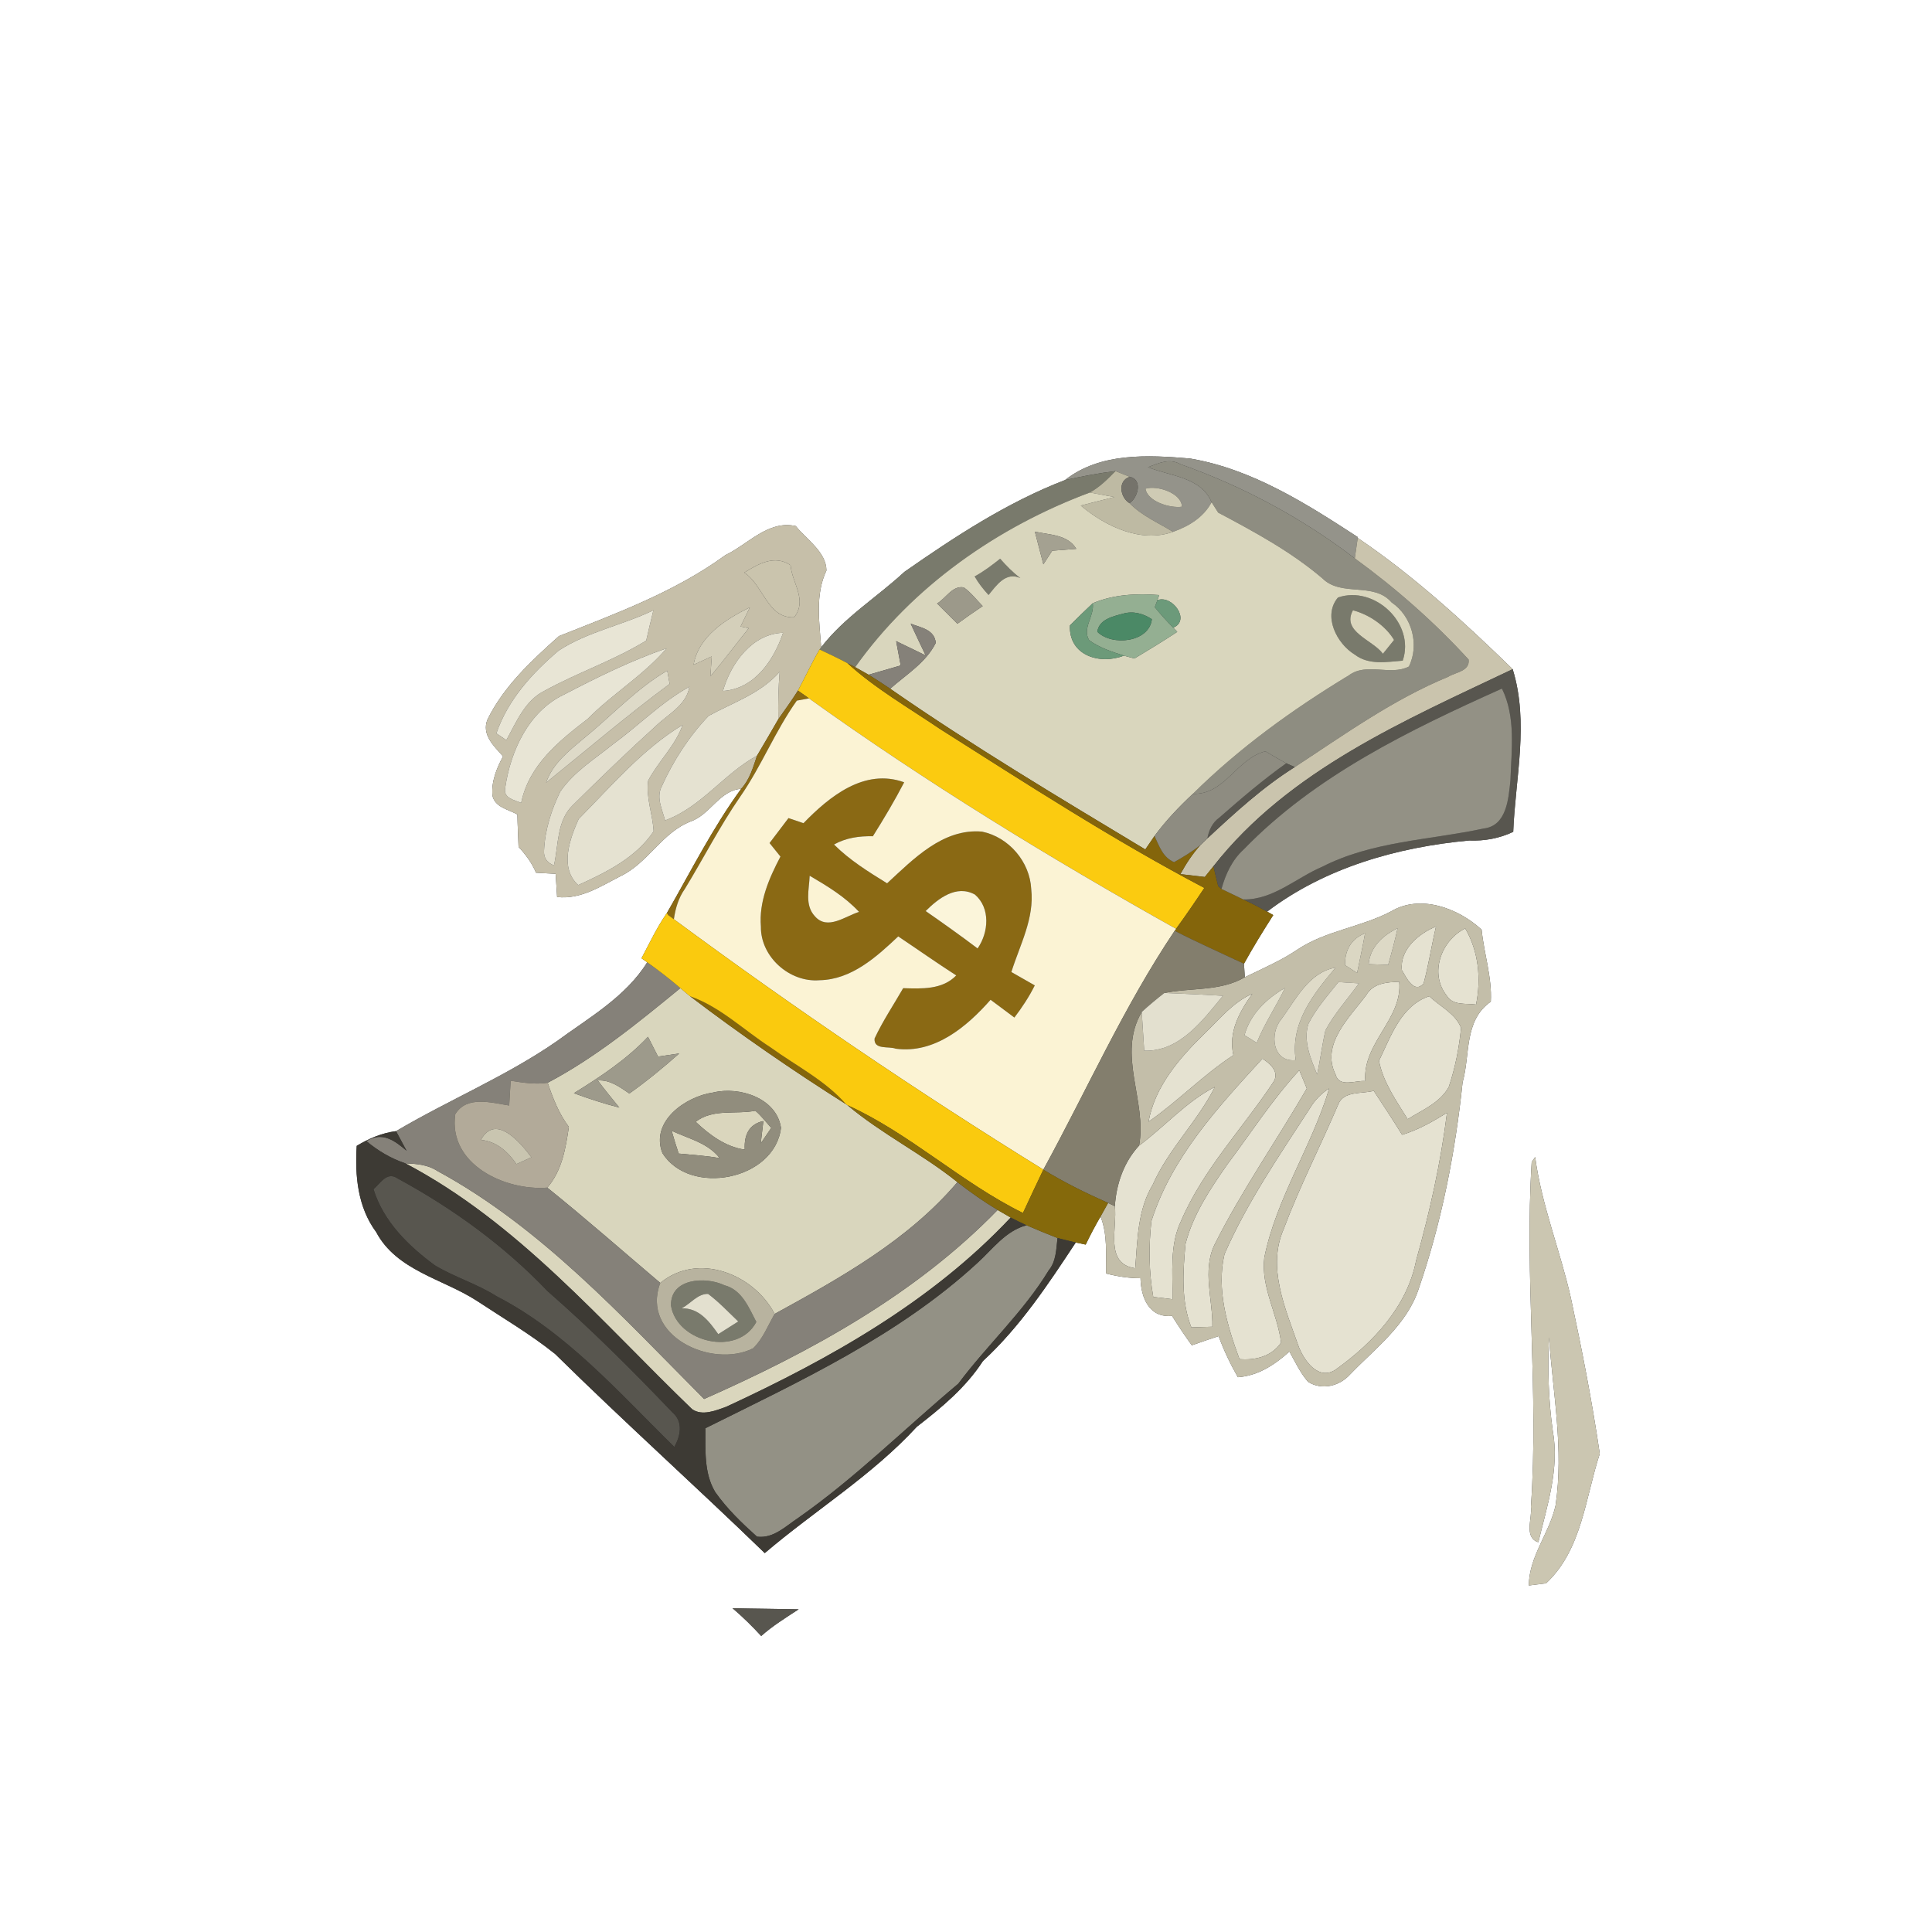 <?xml version="1.0" encoding="UTF-8" ?>
<!DOCTYPE svg PUBLIC "-//W3C//DTD SVG 1.1//EN" "http://www.w3.org/Graphics/SVG/1.1/DTD/svg11.dtd">
<svg width="250pt" height="250pt" viewBox="0 0 250 250" version="1.1" xmlns="http://www.w3.org/2000/svg">
<rect x="0" y="0" width="250" height="250" fill="#333333" stroke="none"/>
<g id="#ffffffff">
<path fill="#ffffff" opacity="1.00" d=" M 0.00 0.00 L 250.00 0.00 L 250.00 250.00 L 0.00 250.00 L 0.00 0.00 M 137.81 62.12 C 130.33 65.00 123.58 69.43 117.03 74.00 C 113.47 77.30 109.26 79.86 106.26 83.76 C 106.02 80.44 105.47 76.95 106.94 73.82 C 106.92 71.43 104.38 69.82 102.97 68.07 C 99.40 67.28 96.82 70.42 93.87 71.83 C 87.36 76.58 79.75 79.37 72.33 82.31 C 68.81 85.45 65.21 88.78 63.09 93.08 C 62.27 95.06 63.92 96.54 65.09 97.87 C 64.26 99.43 63.56 101.13 63.72 102.94 C 64.04 104.47 65.79 104.74 66.95 105.39 C 66.97 106.79 67.06 108.19 67.10 109.59 C 68.03 110.58 68.83 111.67 69.36 112.93 C 70.00 112.97 71.27 113.04 71.90 113.07 C 71.95 113.82 72.04 115.32 72.09 116.07 C 75.16 116.42 77.77 114.66 80.38 113.33 C 83.88 111.62 85.69 107.71 89.39 106.29 C 91.92 105.39 93.12 102.27 95.91 102.07 C 92.23 107.10 89.39 112.77 86.30 118.14 C 85.01 119.98 84.06 122.02 83.01 124.00 L 83.75 124.52 C 80.95 129.02 76.17 131.71 72.00 134.77 C 65.46 139.29 58.06 142.34 51.25 146.37 C 49.42 146.60 47.73 147.33 46.16 148.27 C 45.91 152.13 46.29 156.21 48.67 159.42 C 51.31 164.40 57.26 165.47 61.65 168.29 C 65.07 170.55 68.64 172.64 71.84 175.21 C 80.73 183.97 90.00 192.29 98.96 200.97 C 105.45 195.44 112.82 190.95 118.64 184.62 C 121.83 182.15 124.97 179.55 127.19 176.12 C 132.00 171.68 135.62 166.21 139.20 160.78 C 139.52 160.85 140.17 160.99 140.49 161.05 C 141.08 159.82 141.72 158.61 142.41 157.42 C 143.34 159.76 143.09 162.32 143.12 164.79 C 144.58 165.17 146.07 165.40 147.58 165.40 C 147.63 167.89 148.70 170.57 151.66 170.27 C 152.47 171.57 153.32 172.84 154.22 174.08 C 155.37 173.67 156.52 173.28 157.69 172.90 C 158.36 174.74 159.21 176.51 160.18 178.21 C 162.78 178.03 164.97 176.59 166.85 174.89 C 167.59 176.23 168.25 177.63 169.25 178.80 C 171.05 179.95 173.37 179.36 174.73 177.82 C 178.02 174.41 182.11 171.38 183.61 166.67 C 186.57 158.07 188.32 149.06 189.26 140.05 C 190.28 136.43 189.40 132.09 192.91 129.61 C 193.08 126.45 192.03 123.41 191.72 120.30 C 188.74 117.54 183.80 115.66 179.99 117.94 C 176.13 119.97 171.60 120.42 167.94 122.84 C 165.79 124.30 163.40 125.32 161.08 126.45 C 161.06 126.01 161.00 125.15 160.97 124.71 C 162.15 122.56 163.44 120.48 164.76 118.41 L 163.97 117.96 C 171.47 112.27 180.84 109.61 190.11 108.76 C 192.08 108.84 194.02 108.49 195.81 107.64 C 196.09 100.66 197.88 93.50 195.74 86.59 C 189.47 80.50 182.97 74.53 175.69 69.61 L 175.71 69.51 C 169.01 65.15 162.02 60.69 153.99 59.33 C 148.54 58.87 142.36 58.53 137.81 62.12 M 198.20 150.37 C 197.26 165.22 199.14 180.13 198.10 194.98 C 198.30 196.42 197.14 198.96 199.06 199.56 C 200.20 194.86 201.82 190.02 200.93 185.15 C 200.36 181.14 200.26 177.08 200.44 173.05 C 200.95 180.28 202.37 187.54 201.29 194.80 C 200.51 198.38 197.86 201.37 197.83 205.16 C 198.39 205.09 199.50 204.95 200.06 204.88 C 204.71 200.54 205.14 193.82 207.01 188.11 C 206.03 181.41 204.71 174.67 203.28 168.00 C 201.91 161.86 199.48 155.98 198.65 149.72 L 198.20 150.37 M 94.79 208.10 C 96.10 209.22 97.33 210.43 98.50 211.70 C 99.99 210.37 101.69 209.33 103.35 208.24 C 100.50 208.18 97.64 208.17 94.79 208.10 Z" />
</g>
<g id="#94938aff">
<path fill="#94938a" opacity="1.00" d=" M 137.81 62.12 C 142.36 58.53 148.54 58.87 153.99 59.33 C 162.02 60.69 169.01 65.15 175.71 69.51 L 175.69 69.61 C 175.56 70.49 175.44 71.37 175.31 72.25 C 168.48 67.03 160.84 62.92 152.73 60.06 C 151.32 59.25 149.91 59.95 148.55 60.45 C 151.43 61.63 155.40 61.70 156.78 64.99 C 155.73 66.95 153.83 68.10 151.79 68.82 C 149.88 67.64 147.75 66.75 146.16 65.11 C 147.24 64.40 147.90 62.08 146.20 61.70 C 145.73 61.52 144.80 61.14 144.34 60.96 C 142.14 61.23 139.97 61.65 137.81 62.12 M 148.22 63.24 C 148.49 64.90 151.40 65.79 152.94 65.57 C 152.92 63.81 149.74 62.76 148.22 63.24 Z" />
</g>
<g id="#8e8d81ff">
<path fill="#8e8d81" opacity="1.00" d=" M 148.55 60.45 C 149.91 59.95 151.32 59.25 152.73 60.06 C 160.84 62.92 168.48 67.03 175.31 72.25 C 180.62 76.12 185.60 80.49 190.04 85.35 C 190.22 86.87 188.33 86.98 187.39 87.58 C 180.25 90.52 173.96 95.06 167.54 99.26 L 166.44 98.77 C 165.53 98.27 164.63 97.75 163.74 97.22 C 160.00 98.17 158.49 102.87 154.36 102.72 C 160.39 96.75 167.31 91.77 174.54 87.39 C 176.83 85.68 179.92 87.49 182.31 86.25 C 183.71 83.42 182.70 79.72 180.07 77.95 C 177.75 75.25 173.58 77.29 171.12 74.84 C 167.04 71.37 162.33 68.82 157.63 66.33 C 157.41 65.99 156.99 65.32 156.78 64.99 C 155.40 61.70 151.43 61.63 148.55 60.45 Z" />
</g>
<g id="#797a6cff">
<path fill="#797a6c" opacity="1.00" d=" M 137.81 62.12 C 139.97 61.65 142.14 61.23 144.34 60.96 C 143.34 61.99 142.31 63.03 141.03 63.73 C 129.06 68.20 118.10 75.86 110.66 86.33 L 109.65 85.81 C 108.47 85.18 107.26 84.61 106.05 84.04 L 106.26 83.76 C 109.26 79.86 113.47 77.30 117.03 74.00 C 123.58 69.43 130.33 65.00 137.81 62.12 Z" />
<path fill="#797a6c" opacity="1.00" d=" M 126.12 74.59 C 127.30 73.95 128.37 73.13 129.42 72.30 C 130.22 73.21 131.06 74.07 132.03 74.80 C 130.14 73.94 128.92 75.77 127.92 76.99 C 127.24 76.25 126.61 75.46 126.12 74.59 Z" />
<path fill="#797a6c" opacity="1.00" d=" M 173.13 77.32 C 177.81 75.70 183.16 80.65 181.51 85.49 C 179.44 85.65 177.12 86.09 175.33 84.72 C 172.99 83.32 171.12 79.70 173.13 77.32 M 175.07 78.97 C 173.55 81.76 177.63 82.79 178.95 84.60 C 179.31 84.15 180.03 83.26 180.39 82.81 C 179.29 80.97 177.17 79.52 175.07 78.97 Z" />
<path fill="#797a6c" opacity="1.00" d=" M 86.83 168.97 C 86.70 165.38 91.32 165.15 93.74 166.31 C 96.01 166.90 96.89 169.19 97.87 171.06 C 95.45 175.62 87.60 173.68 86.83 168.97 M 88.21 169.30 C 90.45 169.24 91.78 170.99 92.94 172.64 C 93.59 172.23 94.88 171.41 95.53 171.00 C 94.26 169.79 93.04 168.49 91.63 167.43 C 90.29 167.39 89.33 168.71 88.21 169.30 Z" />
</g>
<g id="#bebaa3ff">
<path fill="#bebaa3" opacity="1.00" d=" M 144.34 60.96 C 144.80 61.14 145.73 61.52 146.20 61.70 C 144.58 62.20 144.94 64.39 146.16 65.11 C 147.75 66.75 149.88 67.64 151.79 68.82 C 147.62 70.31 143.03 68.10 139.85 65.42 C 141.30 65.04 142.75 64.68 144.21 64.32 C 143.15 64.12 142.09 63.92 141.03 63.73 C 142.31 63.03 143.34 61.99 144.34 60.96 Z" />
</g>
<g id="#75736bff">
<path fill="#75736b" opacity="1.00" d=" M 146.16 65.11 C 144.94 64.39 144.58 62.20 146.20 61.70 C 147.90 62.08 147.24 64.40 146.16 65.11 Z" />
</g>
<g id="#cfcbb4ff">
<path fill="#cfcbb4" opacity="1.00" d=" M 148.22 63.24 C 149.74 62.76 152.92 63.81 152.94 65.57 C 151.40 65.79 148.49 64.90 148.22 63.24 Z" />
</g>
<g id="#d9d6bdff">
<path fill="#d9d6bd" opacity="1.00" d=" M 110.66 86.33 C 118.10 75.86 129.06 68.20 141.03 63.73 C 142.09 63.92 143.15 64.12 144.21 64.32 C 142.75 64.68 141.30 65.04 139.85 65.42 C 143.03 68.10 147.62 70.31 151.79 68.82 C 153.83 68.10 155.73 66.95 156.78 64.99 C 156.99 65.32 157.41 65.99 157.63 66.33 C 162.33 68.82 167.04 71.37 171.12 74.84 C 173.58 77.29 177.75 75.25 180.07 77.95 C 182.70 79.72 183.71 83.42 182.31 86.25 C 179.92 87.49 176.83 85.68 174.54 87.39 C 167.31 91.77 160.39 96.75 154.36 102.72 C 152.56 104.40 150.86 106.19 149.39 108.18 C 149.09 108.61 148.49 109.49 148.20 109.92 C 137.06 103.21 125.88 96.54 115.19 89.12 C 117.27 87.28 119.82 85.75 121.09 83.19 C 120.92 81.44 119.15 81.22 117.84 80.70 C 118.47 82.07 119.12 83.44 119.78 84.81 C 118.50 84.20 117.23 83.58 115.96 82.96 C 116.10 83.75 116.40 85.32 116.55 86.11 C 115.17 86.50 113.78 86.91 112.40 87.31 C 111.97 87.07 111.09 86.58 110.66 86.33 M 133.91 68.79 C 134.27 70.20 134.64 71.61 135.01 73.02 C 135.30 72.58 135.87 71.70 136.16 71.26 C 136.94 71.20 138.49 71.08 139.27 71.02 C 138.15 69.15 135.77 69.22 133.91 68.79 M 126.12 74.59 C 126.61 75.46 127.24 76.25 127.92 76.99 C 128.92 75.77 130.14 73.94 132.03 74.80 C 131.06 74.07 130.22 73.21 129.42 72.30 C 128.37 73.13 127.30 73.95 126.12 74.59 M 121.26 78.09 C 122.13 78.96 123.01 79.84 123.89 80.71 C 124.96 79.93 126.05 79.17 127.16 78.43 C 126.35 77.61 125.66 76.68 124.71 76.01 C 123.24 75.73 122.38 77.45 121.26 78.09 M 141.40 78.06 C 140.40 79.00 139.42 79.96 138.45 80.93 C 138.28 84.82 142.31 86.06 145.43 84.84 C 145.77 84.93 146.46 85.11 146.80 85.21 C 148.67 84.09 150.52 82.96 152.34 81.76 L 151.82 81.22 C 154.10 80.28 151.71 76.94 149.77 77.66 L 150.00 77.00 C 147.09 76.78 144.12 76.91 141.40 78.06 M 173.13 77.32 C 171.12 79.70 172.99 83.32 175.33 84.72 C 177.12 86.09 179.44 85.65 181.51 85.49 C 183.16 80.65 177.81 75.70 173.13 77.32 Z" />
<path fill="#d9d6bd" opacity="1.00" d=" M 70.87 140.11 C 77.12 136.81 82.60 132.31 88.04 127.86 C 88.36 128.12 88.98 128.64 89.29 128.91 C 95.80 133.86 102.56 138.52 109.48 142.89 L 109.64 143.00 C 114.09 146.74 119.36 149.33 123.89 152.97 C 117.49 160.50 108.78 165.34 100.24 170.02 C 97.53 164.84 90.32 161.98 85.44 166.01 C 80.57 161.89 75.79 157.67 70.82 153.68 C 72.73 151.48 73.20 148.59 73.61 145.82 C 72.32 144.11 71.55 142.12 70.87 140.11 M 74.26 141.46 C 76.19 142.17 78.15 142.81 80.14 143.32 C 79.19 142.16 78.25 141.00 77.35 139.81 C 78.94 139.70 80.21 140.67 81.44 141.50 C 83.69 139.90 85.83 138.15 87.89 136.32 C 86.98 136.45 86.06 136.58 85.15 136.72 C 84.71 135.87 84.28 135.01 83.85 134.16 C 81.07 137.11 77.68 139.34 74.26 141.46 M 92.30 141.37 C 88.71 141.87 84.11 145.12 85.72 149.22 C 89.27 154.84 100.25 152.72 101.06 145.94 C 100.49 142.08 95.67 140.55 92.30 141.37 Z" />
</g>
<g id="#c6bfa9ff">
<path fill="#c6bfa9" opacity="1.00" d=" M 93.87 71.83 C 96.82 70.42 99.40 67.28 102.97 68.07 C 104.38 69.82 106.92 71.43 106.94 73.82 C 105.47 76.95 106.02 80.44 106.26 83.76 L 106.05 84.04 C 105.03 85.77 104.21 87.60 103.25 89.36 C 102.46 90.64 101.56 91.84 100.71 93.07 C 100.67 91.02 100.72 88.97 100.89 86.93 C 98.43 89.75 94.86 90.90 91.70 92.63 C 89.16 95.28 87.13 98.44 85.62 101.78 C 84.89 103.22 85.70 104.75 86.06 106.16 C 90.75 104.45 93.66 100.12 97.96 97.78 C 97.45 99.28 97.02 100.87 95.91 102.07 C 93.12 102.27 91.92 105.39 89.39 106.29 C 85.69 107.71 83.88 111.62 80.38 113.33 C 77.77 114.66 75.16 116.42 72.09 116.07 C 72.04 115.32 71.95 113.82 71.90 113.07 C 71.27 113.04 70.00 112.97 69.36 112.93 C 68.83 111.67 68.03 110.58 67.10 109.59 C 67.06 108.19 66.97 106.79 66.95 105.39 C 65.79 104.74 64.04 104.47 63.72 102.94 C 63.56 101.13 64.26 99.43 65.09 97.87 C 63.92 96.54 62.27 95.06 63.09 93.08 C 65.21 88.78 68.81 85.45 72.33 82.31 C 79.75 79.37 87.36 76.58 93.87 71.83 M 96.31 74.09 C 98.80 75.74 99.32 80.04 102.76 79.88 C 104.52 77.64 102.49 75.48 102.30 73.14 C 100.23 71.74 98.15 72.96 96.31 74.09 M 72.29 84.19 C 68.86 87.09 65.70 90.59 64.23 94.90 C 64.55 95.12 65.20 95.55 65.52 95.77 C 66.84 93.40 67.94 90.60 70.53 89.35 C 74.80 87.00 79.46 85.45 83.62 82.89 C 83.91 81.58 84.23 80.27 84.55 78.97 C 80.55 80.91 76.03 81.74 72.29 84.19 M 89.75 86.02 C 90.34 85.75 91.51 85.21 92.10 84.94 C 92.06 85.59 91.97 86.88 91.92 87.52 C 93.64 85.50 95.22 83.35 96.89 81.29 L 95.83 81.07 C 96.13 80.45 96.73 79.21 97.03 78.59 C 93.93 80.12 90.38 82.34 89.75 86.02 M 93.55 89.41 C 97.64 89.15 100.14 85.42 101.33 81.88 C 97.30 82.01 94.56 85.86 93.55 89.41 M 72.94 89.90 C 68.39 92.07 66.05 97.22 65.37 101.98 C 65.12 103.29 66.55 103.52 67.44 103.89 C 68.44 99.00 72.32 95.89 76.05 93.02 C 79.27 89.76 83.28 87.38 86.26 83.89 C 81.65 85.48 77.26 87.65 72.94 89.90 M 75.49 95.59 C 73.58 97.19 71.51 98.81 70.67 101.27 C 75.98 96.99 81.17 92.56 86.65 88.50 C 86.57 88.07 86.42 87.21 86.34 86.78 C 82.29 89.15 79.11 92.66 75.49 95.59 M 79.34 96.29 C 76.96 98.21 74.23 99.88 72.49 102.45 C 71.34 104.81 70.52 107.41 70.40 110.04 C 70.33 110.99 70.76 111.64 71.68 111.98 C 72.28 109.35 72.03 106.21 74.12 104.19 C 77.65 100.70 81.22 97.24 84.90 93.91 C 86.50 92.38 88.82 91.25 89.21 88.86 C 85.58 90.86 82.67 93.86 79.34 96.29 M 74.88 105.98 C 73.74 108.53 72.35 112.28 74.82 114.53 C 78.46 112.87 82.28 111.00 84.58 107.57 C 84.46 105.37 83.57 103.23 83.87 101.02 C 85.19 98.51 87.38 96.52 88.33 93.80 C 83.12 96.95 79.12 101.70 74.88 105.98 Z" />
</g>
<g id="#a4a191ff">
<path fill="#a4a191" opacity="1.00" d=" M 133.91 68.79 C 135.77 69.22 138.15 69.15 139.27 71.02 C 138.49 71.08 136.94 71.20 136.16 71.26 C 135.87 71.70 135.30 72.58 135.01 73.02 C 134.64 71.61 134.27 70.20 133.91 68.79 Z" />
</g>
<g id="#cac4adff">
<path fill="#cac4ad" opacity="1.00" d=" M 175.31 72.25 C 175.44 71.37 175.56 70.49 175.69 69.61 C 182.97 74.53 189.47 80.50 195.74 86.59 C 181.83 93.21 166.79 99.64 157.02 112.09 C 156.74 112.44 156.18 113.13 155.90 113.48 C 155.11 113.39 153.53 113.21 152.74 113.11 C 153.47 111.78 154.30 110.50 155.33 109.36 C 155.63 109.07 155.93 108.78 156.23 108.49 C 159.80 105.17 163.40 101.86 167.54 99.26 C 173.96 95.06 180.25 90.52 187.39 87.58 C 188.33 86.98 190.22 86.87 190.04 85.35 C 185.60 80.49 180.62 76.12 175.31 72.25 Z" />
<path fill="#cac4ad" opacity="1.00" d=" M 96.31 74.09 C 98.15 72.96 100.23 71.74 102.30 73.14 C 102.49 75.48 104.52 77.64 102.76 79.88 C 99.32 80.04 98.80 75.74 96.31 74.09 Z" />
</g>
<g id="#9c998aff">
<path fill="#9c998a" opacity="1.00" d=" M 121.26 78.09 C 122.38 77.45 123.24 75.73 124.71 76.01 C 125.66 76.68 126.35 77.61 127.16 78.43 C 126.05 79.17 124.96 79.93 123.89 80.71 C 123.01 79.84 122.13 78.96 121.26 78.09 Z" />
</g>
<g id="#94af92ff">
<path fill="#94af92" opacity="1.00" d=" M 141.40 78.06 C 144.12 76.91 147.09 76.78 150.00 77.00 L 149.77 77.66 C 149.69 77.89 149.52 78.34 149.43 78.57 C 150.18 79.49 150.97 80.38 151.82 81.22 L 152.34 81.76 C 150.52 82.96 148.67 84.09 146.80 85.21 C 146.46 85.11 145.77 84.93 145.43 84.84 C 143.87 84.34 142.29 83.82 140.95 82.86 C 139.98 81.30 141.65 79.72 141.40 78.06 M 145.32 79.41 C 143.99 79.77 142.23 80.13 141.99 81.75 C 143.91 83.66 148.72 83.11 149.05 80.13 C 147.96 79.39 146.62 79.03 145.32 79.41 Z" />
</g>
<g id="#6c9a7aff">
<path fill="#6c9a7a" opacity="1.00" d=" M 149.43 78.57 C 149.52 78.34 149.69 77.89 149.77 77.66 C 151.71 76.94 154.10 80.28 151.82 81.22 C 150.97 80.38 150.18 79.49 149.43 78.57 Z" />
</g>
<g id="#e8e5d5ff">
<path fill="#e8e5d5" opacity="1.00" d=" M 72.29 84.19 C 76.03 81.74 80.55 80.91 84.55 78.97 C 84.23 80.27 83.91 81.58 83.62 82.89 C 79.46 85.45 74.80 87.00 70.53 89.35 C 67.94 90.60 66.84 93.40 65.52 95.77 C 65.20 95.55 64.55 95.12 64.23 94.90 C 65.70 90.59 68.86 87.09 72.29 84.19 Z" />
<path fill="#e8e5d5" opacity="1.00" d=" M 72.94 89.90 C 77.26 87.65 81.65 85.48 86.26 83.89 C 83.28 87.38 79.27 89.76 76.05 93.02 C 72.32 95.89 68.44 99.00 67.44 103.89 C 66.55 103.52 65.12 103.29 65.37 101.98 C 66.05 97.22 68.39 92.07 72.94 89.90 Z" />
</g>
<g id="#d4cfbaff">
<path fill="#d4cfba" opacity="1.00" d=" M 89.75 86.02 C 90.38 82.34 93.93 80.12 97.03 78.59 C 96.73 79.21 96.13 80.45 95.83 81.07 L 96.89 81.29 C 95.22 83.35 93.64 85.50 91.92 87.52 C 91.97 86.88 92.06 85.59 92.10 84.94 C 91.51 85.21 90.34 85.75 89.75 86.02 Z" />
</g>
<g id="#6c9a79ff">
<path fill="#6c9a79" opacity="1.00" d=" M 138.45 80.93 C 139.42 79.96 140.40 79.00 141.40 78.06 C 141.65 79.72 139.98 81.30 140.95 82.86 C 142.29 83.82 143.87 84.34 145.43 84.84 C 142.31 86.06 138.28 84.82 138.45 80.93 Z" />
</g>
<g id="#4b8966ff">
<path fill="#4b8966" opacity="1.00" d=" M 145.32 79.41 C 146.62 79.03 147.96 79.39 149.05 80.13 C 148.72 83.11 143.91 83.66 141.99 81.75 C 142.23 80.13 143.99 79.77 145.32 79.41 Z" />
</g>
<g id="#dad6bdff">
<path fill="#dad6bd" opacity="1.00" d=" M 175.07 78.97 C 177.17 79.52 179.29 80.97 180.39 82.81 C 180.03 83.26 179.31 84.15 178.95 84.60 C 177.63 82.79 173.55 81.76 175.07 78.97 Z" />
<path fill="#dad6bd" opacity="1.00" d=" M 90.02 145.16 C 92.26 143.43 95.15 144.23 97.74 143.73 C 98.51 144.38 99.12 145.20 99.80 145.95 C 99.34 146.62 98.89 147.28 98.44 147.95 C 98.53 147.23 98.69 145.78 98.78 145.06 C 97.07 145.43 96.26 146.67 96.37 148.76 C 93.87 148.40 91.80 146.84 90.02 145.16 Z" />
<path fill="#dad6bd" opacity="1.00" d=" M 86.91 146.32 C 89.09 147.35 91.57 147.86 93.14 149.87 C 91.38 149.54 89.59 149.45 87.82 149.27 C 87.49 148.29 87.19 147.31 86.91 146.32 Z" />
<path fill="#dad6bd" opacity="1.00" d=" M 52.44 150.53 C 53.87 150.59 55.35 150.70 56.59 151.52 C 70.03 158.81 80.44 170.32 91.11 181.03 C 104.92 174.92 118.47 167.51 129.09 156.57 C 129.51 156.82 130.36 157.31 130.78 157.55 C 120.57 168.43 107.40 175.82 93.99 182.03 C 92.64 182.52 90.85 183.27 89.55 182.34 C 77.84 171.07 67.04 158.20 52.44 150.53 Z" />
</g>
<g id="#858179ff">
<path fill="#858179" opacity="1.00" d=" M 117.84 80.70 C 119.15 81.22 120.92 81.44 121.09 83.19 C 119.82 85.75 117.27 87.28 115.19 89.12 C 114.27 88.50 113.34 87.89 112.40 87.31 C 113.78 86.91 115.17 86.50 116.55 86.11 C 116.40 85.32 116.10 83.75 115.96 82.96 C 117.23 83.58 118.50 84.20 119.78 84.81 C 119.12 83.44 118.47 82.07 117.84 80.70 Z" />
<path fill="#858179" opacity="1.00" d=" M 83.75 124.52 C 85.23 125.57 86.66 126.68 88.04 127.86 C 82.60 132.31 77.12 136.81 70.87 140.11 C 69.27 140.36 67.66 140.09 66.08 139.85 C 66.03 140.65 65.94 142.25 65.89 143.05 C 63.60 142.70 60.40 141.72 58.91 144.18 C 57.97 150.66 65.33 154.11 70.82 153.68 C 75.79 157.67 80.57 161.89 85.44 166.01 C 82.86 172.85 92.13 177.16 97.45 174.47 C 98.73 173.24 99.36 171.52 100.24 170.02 C 108.78 165.34 117.49 160.50 123.89 152.97 C 125.55 154.26 127.28 155.48 129.09 156.57 C 118.47 167.51 104.92 174.92 91.11 181.03 C 80.44 170.32 70.03 158.81 56.59 151.52 C 55.35 150.70 53.87 150.59 52.44 150.53 C 50.59 149.91 48.91 148.91 47.41 147.66 C 49.45 146.38 51.09 147.60 52.61 148.91 C 52.15 148.06 51.70 147.21 51.25 146.37 C 58.06 142.34 65.46 139.29 72.00 134.77 C 76.17 131.71 80.95 129.02 83.75 124.52 Z" />
</g>
<g id="#e5e2d1ff">
<path fill="#e5e2d1" opacity="1.00" d=" M 93.55 89.41 C 94.56 85.86 97.30 82.01 101.33 81.88 C 100.14 85.42 97.64 89.15 93.55 89.41 Z" />
<path fill="#e5e2d1" opacity="1.00" d=" M 91.70 92.63 C 94.86 90.90 98.43 89.75 100.89 86.93 C 100.72 88.97 100.67 91.02 100.71 93.07 C 99.80 94.65 98.89 96.21 97.96 97.78 C 93.66 100.12 90.75 104.45 86.06 106.16 C 85.70 104.75 84.89 103.22 85.62 101.78 C 87.13 98.44 89.16 95.28 91.70 92.63 Z" />
<path fill="#e5e2d1" opacity="1.00" d=" M 74.88 105.98 C 79.12 101.70 83.12 96.95 88.33 93.80 C 87.38 96.52 85.19 98.51 83.87 101.02 C 83.57 103.23 84.46 105.37 84.58 107.57 C 82.28 111.00 78.46 112.87 74.82 114.53 C 72.35 112.28 73.74 108.53 74.88 105.98 Z" />
<path fill="#e5e2d1" opacity="1.00" d=" M 181.40 125.53 C 181.11 122.88 183.56 120.80 185.82 119.89 C 185.24 122.34 184.87 124.84 184.21 127.27 C 182.98 128.65 181.96 126.48 181.40 125.53 Z" />
<path fill="#e5e2d1" opacity="1.00" d=" M 187.21 128.84 C 184.91 125.96 186.49 121.67 189.60 120.14 C 191.33 123.10 191.68 126.66 191.00 129.99 C 189.72 129.80 187.99 130.16 187.21 128.84 Z" />
<path fill="#e5e2d1" opacity="1.00" d=" M 176.78 128.78 C 177.69 127.22 179.42 127.09 181.06 127.04 C 181.51 131.84 176.29 134.96 176.67 139.89 C 175.44 139.77 173.29 140.78 172.83 139.06 C 170.88 135.13 174.62 131.67 176.78 128.78 Z" />
<path fill="#e5e2d1" opacity="1.00" d=" M 155.79 133.82 C 157.75 131.94 159.50 129.71 162.05 128.59 C 160.38 130.94 158.92 133.55 159.60 136.54 C 155.69 139.09 152.45 142.49 148.62 145.15 C 149.44 140.60 152.59 136.95 155.79 133.82 Z" />
<path fill="#e5e2d1" opacity="1.00" d=" M 178.44 137.27 C 179.97 134.13 181.30 130.10 184.95 128.91 C 186.32 130.24 188.34 131.15 189.06 133.01 C 188.81 135.60 188.30 138.18 187.47 140.65 C 186.35 142.70 184.04 143.63 182.15 144.82 C 180.68 142.44 178.98 140.06 178.44 137.27 Z" />
<path fill="#e5e2d1" opacity="1.00" d=" M 163.36 136.99 C 164.31 137.61 165.55 138.62 164.84 139.92 C 160.87 145.94 155.72 151.26 152.84 157.96 C 151.31 161.12 151.77 164.73 151.72 168.12 C 151.09 168.04 149.85 167.89 149.23 167.82 C 148.66 164.59 148.63 161.27 148.99 158.02 C 151.60 149.76 157.63 143.25 163.36 136.99 Z" />
<path fill="#e5e2d1" opacity="1.00" d=" M 158.77 150.74 C 161.85 146.63 164.64 142.28 168.13 138.49 C 168.37 139.08 168.86 140.26 169.10 140.85 C 165.18 147.61 160.67 154.05 157.16 161.06 C 155.55 164.40 156.95 168.17 156.88 171.68 C 156.20 171.70 154.84 171.74 154.16 171.76 C 152.81 168.35 153.08 164.56 153.40 160.99 C 154.35 157.22 156.57 153.90 158.77 150.74 Z" />
<path fill="#e5e2d1" opacity="1.00" d=" M 147.40 148.24 C 150.72 145.78 153.48 142.56 157.20 140.65 C 154.95 145.14 151.21 148.67 149.17 153.29 C 147.20 156.55 147.19 160.43 146.90 164.11 C 142.87 163.55 144.61 158.89 144.26 156.08 C 144.45 153.21 145.42 150.37 147.40 148.24 Z" />
<path fill="#e5e2d1" opacity="1.00" d=" M 169.48 143.45 C 170.10 142.39 170.96 141.50 172.00 140.84 C 169.76 148.34 165.16 155.01 163.60 162.74 C 163.14 166.57 165.32 170.04 165.77 173.73 C 164.55 175.54 162.44 176.04 160.39 175.87 C 158.81 171.57 157.38 166.87 158.45 162.28 C 161.37 155.60 165.52 149.55 169.48 143.45 Z" />
<path fill="#e5e2d1" opacity="1.00" d=" M 173.14 142.98 C 173.81 141.11 176.22 141.58 177.76 141.15 C 179.00 143.04 180.25 144.92 181.43 146.84 C 183.51 146.21 185.40 145.13 187.24 143.99 C 186.43 150.47 185.00 156.85 183.24 163.13 C 182.09 169.05 177.69 173.73 172.95 177.14 C 170.63 178.86 168.63 175.96 167.96 174.00 C 166.31 169.29 163.95 163.99 166.10 159.06 C 168.16 153.57 170.84 148.36 173.14 142.98 Z" />
</g>
<g id="#fbcb10ff">
<path fill="#fbcb10" opacity="1.00" d=" M 106.05 84.04 C 107.26 84.61 108.47 85.18 109.65 85.81 C 113.28 89.11 117.55 91.56 121.59 94.30 C 132.84 101.43 144.04 108.69 155.84 114.90 C 154.65 116.69 153.44 118.46 152.18 120.19 C 135.87 111.05 119.88 101.27 104.68 90.37 C 104.32 90.12 103.61 89.62 103.25 89.36 C 104.21 87.60 105.03 85.77 106.05 84.04 Z" />
</g>
<g id="#84650bff">
<path fill="#84650b" opacity="1.00" d=" M 109.65 85.81 L 110.66 86.33 C 111.09 86.58 111.97 87.07 112.40 87.31 C 113.34 87.89 114.27 88.50 115.19 89.12 C 125.88 96.54 137.06 103.21 148.20 109.92 C 148.49 109.49 149.09 108.61 149.39 108.18 C 150.00 109.47 150.48 110.97 151.93 111.56 C 153.11 110.90 154.26 110.19 155.33 109.36 C 154.30 110.50 153.47 111.78 152.74 113.11 C 153.53 113.21 155.11 113.39 155.90 113.48 C 156.18 113.13 156.74 112.44 157.02 112.09 C 157.22 112.95 157.42 113.81 157.64 114.67 L 158.06 115.03 C 158.77 115.37 160.18 116.05 160.89 116.39 C 161.93 116.87 162.96 117.40 163.97 117.96 L 164.76 118.41 C 163.44 120.48 162.15 122.56 160.97 124.71 C 157.98 123.30 154.95 121.96 152.00 120.45 L 152.18 120.19 C 153.44 118.46 154.65 116.69 155.84 114.90 C 144.04 108.69 132.84 101.43 121.59 94.30 C 117.55 91.56 113.28 89.11 109.65 85.81 Z" />
<path fill="#84650b" opacity="1.00" d=" M 89.29 128.91 C 93.25 130.31 96.25 133.31 99.72 135.54 C 103.02 137.93 106.76 139.79 109.48 142.89 C 102.56 138.52 95.80 133.86 89.29 128.91 Z" />
</g>
<g id="#dedac8ff">
<path fill="#dedac8" opacity="1.00" d=" M 75.49 95.59 C 79.11 92.66 82.29 89.15 86.34 86.78 C 86.42 87.21 86.57 88.07 86.65 88.50 C 81.17 92.56 75.98 96.99 70.67 101.27 C 71.51 98.81 73.58 97.19 75.49 95.59 Z" />
</g>
<g id="#58564fff">
<path fill="#58564f" opacity="1.00" d=" M 157.02 112.09 C 166.79 99.64 181.83 93.21 195.74 86.59 C 197.88 93.50 196.09 100.66 195.81 107.64 C 194.02 108.49 192.08 108.84 190.11 108.76 C 180.84 109.61 171.47 112.27 163.97 117.96 C 162.96 117.40 161.93 116.87 160.89 116.39 C 164.75 116.45 167.71 113.60 171.09 112.16 C 177.59 108.84 185.00 108.71 191.99 107.21 C 194.98 106.86 195.20 103.33 195.45 100.99 C 195.58 97.02 196.17 92.80 194.35 89.10 C 182.39 94.47 170.18 100.37 160.94 109.91 C 159.44 111.27 158.59 113.11 158.06 115.03 L 157.64 114.67 C 157.42 113.81 157.22 112.95 157.02 112.09 Z" />
<path fill="#58564f" opacity="1.00" d=" M 157.77 105.81 C 160.57 103.36 163.40 100.93 166.44 98.77 L 167.54 99.26 C 163.40 101.86 159.80 105.17 156.23 108.49 C 156.43 107.44 156.88 106.44 157.77 105.81 Z" />
<path fill="#58564f" opacity="1.00" d=" M 48.33 153.88 C 49.24 153.11 50.07 151.54 51.45 152.49 C 58.56 156.35 65.24 161.18 70.84 167.06 C 76.51 172.02 81.84 177.34 87.03 182.78 C 88.44 184.01 88.05 185.80 87.26 187.24 C 80.10 180.21 73.32 172.41 64.27 167.74 C 61.75 166.14 58.86 165.28 56.31 163.76 C 52.87 161.24 49.62 158.07 48.33 153.88 Z" />
<path fill="#58564f" opacity="1.00" d=" M 94.79 208.10 C 97.64 208.17 100.50 208.18 103.35 208.24 C 101.69 209.33 99.99 210.37 98.50 211.70 C 97.33 210.43 96.10 209.22 94.79 208.10 Z" />
</g>
<g id="#e3dfceff">
<path fill="#e3dfce" opacity="1.00" d=" M 79.34 96.29 C 82.67 93.86 85.58 90.86 89.21 88.86 C 88.82 91.25 86.50 92.38 84.90 93.91 C 81.22 97.24 77.65 100.70 74.12 104.19 C 72.03 106.21 72.28 109.35 71.68 111.98 C 70.76 111.64 70.33 110.99 70.40 110.04 C 70.52 107.41 71.34 104.81 72.49 102.45 C 74.23 99.88 76.96 98.21 79.34 96.29 Z" />
</g>
<g id="#8a6914ff">
<path fill="#8a6914" opacity="1.00" d=" M 100.71 93.07 C 101.56 91.84 102.46 90.64 103.25 89.36 C 103.61 89.62 104.32 90.12 104.68 90.37 C 104.29 90.44 103.50 90.59 103.11 90.66 C 100.32 94.57 98.55 99.10 95.81 103.05 C 93.16 106.88 91.05 111.04 88.63 115.01 C 87.80 116.18 87.40 117.54 87.20 118.95 C 87.01 118.81 86.65 118.55 86.46 118.41 L 86.30 118.14 C 89.39 112.77 92.23 107.10 95.91 102.07 C 97.02 100.87 97.45 99.28 97.96 97.78 C 98.89 96.21 99.80 94.65 100.71 93.07 Z" />
<path fill="#8a6914" opacity="1.00" d=" M 103.97 106.52 C 107.31 103.08 111.85 99.36 117.00 101.23 C 115.76 103.62 114.38 105.93 112.95 108.21 C 111.20 108.17 109.47 108.41 107.92 109.28 C 109.94 111.30 112.38 112.81 114.79 114.30 C 118.20 111.16 122.02 107.17 127.07 107.61 C 130.53 108.32 133.27 111.50 133.44 115.05 C 133.87 118.84 131.97 122.27 130.87 125.78 C 131.88 126.35 132.89 126.93 133.90 127.51 C 133.17 128.98 132.26 130.36 131.26 131.67 C 130.24 130.90 129.21 130.13 128.18 129.37 C 125.09 132.88 120.92 136.38 115.90 135.70 C 115.01 135.35 113.04 135.89 113.17 134.38 C 114.23 132.11 115.63 130.03 116.87 127.87 C 119.25 127.94 121.93 128.09 123.74 126.22 C 121.20 124.59 118.74 122.85 116.23 121.17 C 113.41 123.84 110.16 126.77 106.05 126.84 C 102.18 127.16 98.41 123.82 98.46 119.91 C 98.19 116.67 99.52 113.64 100.99 110.84 C 100.64 110.40 99.94 109.53 99.58 109.09 C 100.40 108.01 101.21 106.94 102.03 105.86 C 102.52 106.03 103.48 106.36 103.97 106.52 M 104.77 113.32 C 104.71 115.07 104.09 117.13 105.46 118.58 C 107.08 120.42 109.37 118.55 111.16 118.00 C 109.35 116.04 107.05 114.66 104.77 113.32 M 119.78 117.89 C 122.04 119.46 124.29 121.06 126.50 122.73 C 127.93 120.67 128.19 117.52 126.16 115.76 C 123.77 114.43 121.41 116.26 119.78 117.89 Z" />
</g>
<g id="#939185ff">
<path fill="#939185" opacity="1.00" d=" M 160.94 109.91 C 170.18 100.37 182.39 94.47 194.35 89.10 C 196.17 92.80 195.58 97.02 195.45 100.99 C 195.20 103.33 194.98 106.86 191.99 107.21 C 185.00 108.71 177.59 108.84 171.09 112.16 C 167.71 113.60 164.75 116.45 160.89 116.39 C 160.18 116.05 158.77 115.37 158.06 115.03 C 158.59 113.11 159.44 111.27 160.94 109.91 Z" />
<path fill="#939185" opacity="1.00" d=" M 126.45 163.45 C 128.44 161.65 130.11 159.27 132.83 158.55 C 134.15 159.12 135.49 159.67 136.84 160.20 C 136.67 161.64 136.68 163.20 135.70 164.39 C 132.43 169.77 127.75 174.03 124.00 179.05 C 117.11 184.82 110.70 191.22 103.31 196.40 C 101.67 197.48 100.09 199.12 97.95 198.84 C 95.99 197.08 94.07 195.23 92.55 193.07 C 91.06 190.58 91.30 187.59 91.28 184.81 C 103.56 178.71 116.25 172.84 126.45 163.45 Z" />
</g>
<g id="#fbf3d4ff">
<path fill="#fbf3d4" opacity="1.00" d=" M 103.11 90.66 C 103.50 90.59 104.29 90.44 104.68 90.37 C 119.88 101.27 135.87 111.05 152.18 120.19 L 152.00 120.45 C 145.43 130.22 140.65 141.04 135.01 151.35 C 118.63 141.22 102.69 130.39 87.20 118.95 C 87.40 117.54 87.80 116.18 88.63 115.01 C 91.05 111.04 93.16 106.88 95.81 103.05 C 98.55 99.10 100.32 94.57 103.11 90.66 M 103.97 106.52 C 103.48 106.36 102.52 106.03 102.03 105.86 C 101.21 106.94 100.40 108.01 99.58 109.09 C 99.94 109.53 100.64 110.40 100.99 110.84 C 99.52 113.64 98.19 116.67 98.46 119.91 C 98.41 123.82 102.18 127.16 106.05 126.84 C 110.16 126.77 113.41 123.84 116.23 121.17 C 118.74 122.85 121.20 124.59 123.74 126.22 C 121.93 128.09 119.25 127.94 116.87 127.87 C 115.63 130.03 114.23 132.11 113.17 134.38 C 113.04 135.89 115.01 135.35 115.90 135.70 C 120.92 136.38 125.09 132.88 128.18 129.37 C 129.21 130.13 130.24 130.90 131.26 131.67 C 132.26 130.36 133.17 128.98 133.90 127.51 C 132.89 126.93 131.88 126.35 130.87 125.78 C 131.97 122.27 133.87 118.84 133.44 115.05 C 133.27 111.50 130.53 108.32 127.07 107.61 C 122.02 107.17 118.20 111.16 114.79 114.30 C 112.38 112.81 109.94 111.30 107.92 109.28 C 109.47 108.41 111.20 108.17 112.95 108.21 C 114.38 105.93 115.76 103.62 117.00 101.23 C 111.85 99.36 107.31 103.08 103.97 106.52 Z" />
<path fill="#fbf3d4" opacity="1.00" d=" M 104.77 113.32 C 107.05 114.66 109.35 116.04 111.16 118.00 C 109.37 118.55 107.08 120.42 105.46 118.58 C 104.09 117.13 104.71 115.07 104.77 113.32 Z" />
</g>
<g id="#8e8c81ff">
<path fill="#8e8c81" opacity="1.00" d=" M 154.36 102.72 C 158.49 102.87 160.00 98.17 163.74 97.22 C 164.63 97.75 165.53 98.27 166.44 98.77 C 163.40 100.93 160.57 103.36 157.77 105.81 C 156.88 106.44 156.43 107.44 156.23 108.49 C 155.93 108.78 155.63 109.07 155.33 109.36 C 154.26 110.19 153.11 110.90 151.93 111.56 C 150.48 110.97 150.00 109.47 149.39 108.18 C 150.86 106.19 152.56 104.40 154.36 102.72 Z" />
</g>
<g id="#fbf5daff">
<path fill="#fbf5da" opacity="1.00" d=" M 119.78 117.89 C 121.41 116.26 123.77 114.43 126.16 115.76 C 128.19 117.52 127.93 120.67 126.50 122.73 C 124.29 121.06 122.04 119.46 119.78 117.89 Z" />
</g>
<g id="#c3bea9ff">
<path fill="#c3bea9" opacity="1.00" d=" M 179.99 117.94 C 183.80 115.66 188.74 117.54 191.72 120.30 C 192.03 123.41 193.08 126.45 192.91 129.61 C 189.40 132.09 190.28 136.43 189.26 140.05 C 188.32 149.06 186.57 158.07 183.61 166.67 C 182.11 171.38 178.02 174.41 174.73 177.82 C 173.37 179.36 171.05 179.95 169.25 178.80 C 168.25 177.63 167.59 176.23 166.85 174.89 C 164.97 176.59 162.78 178.03 160.18 178.21 C 159.21 176.51 158.36 174.74 157.69 172.90 C 156.52 173.28 155.37 173.67 154.22 174.08 C 153.32 172.84 152.47 171.57 151.66 170.27 C 148.70 170.57 147.63 167.89 147.58 165.40 C 146.07 165.40 144.58 165.17 143.12 164.79 C 143.09 162.32 143.34 159.76 142.41 157.42 C 142.66 156.98 143.15 156.10 143.39 155.66 L 144.26 156.08 C 144.61 158.89 142.87 163.55 146.90 164.11 C 147.19 160.43 147.20 156.55 149.17 153.29 C 151.21 148.67 154.95 145.14 157.20 140.65 C 153.48 142.56 150.72 145.78 147.40 148.24 C 148.45 142.41 144.49 136.48 147.74 130.95 C 147.85 132.62 147.96 134.29 148.06 135.96 C 152.65 136.10 155.63 132.04 158.25 128.85 C 155.73 128.70 153.20 128.59 150.67 128.49 C 154.13 127.78 157.93 128.31 161.08 126.45 C 163.40 125.32 165.79 124.30 167.94 122.84 C 171.60 120.42 176.13 119.97 179.99 117.94 M 177.10 124.76 C 177.73 124.79 179.00 124.83 179.63 124.85 C 180.08 123.28 180.50 121.71 180.85 120.11 C 178.94 121.04 177.30 122.53 177.10 124.76 M 181.40 125.53 C 181.96 126.48 182.98 128.65 184.21 127.27 C 184.87 124.84 185.24 122.34 185.82 119.89 C 183.56 120.80 181.11 122.88 181.40 125.53 M 187.21 128.84 C 187.99 130.16 189.72 129.80 191.00 129.99 C 191.68 126.66 191.33 123.10 189.60 120.14 C 186.49 121.67 184.91 125.96 187.21 128.84 M 174.05 124.89 C 174.44 125.14 175.22 125.65 175.61 125.90 C 175.96 124.19 176.33 122.49 176.64 120.77 C 174.84 121.46 174.00 123.00 174.05 124.89 M 165.81 131.88 C 164.23 133.73 164.66 137.52 167.67 137.18 C 166.94 132.38 169.95 128.63 172.82 125.21 C 169.38 125.80 167.69 129.31 165.81 131.88 M 173.19 127.08 C 171.82 128.81 170.32 130.48 169.32 132.46 C 168.59 134.68 169.61 136.99 170.44 139.04 C 170.84 137.14 171.08 135.21 171.51 133.33 C 172.68 131.12 174.41 129.27 175.84 127.24 C 175.18 127.20 173.85 127.12 173.19 127.08 M 176.78 128.78 C 174.62 131.67 170.88 135.13 172.83 139.06 C 173.29 140.78 175.44 139.77 176.67 139.89 C 176.29 134.96 181.51 131.84 181.06 127.04 C 179.42 127.09 177.69 127.22 176.78 128.78 M 161.04 133.95 C 161.44 134.20 162.23 134.69 162.62 134.94 C 163.61 132.46 165.13 130.24 166.27 127.84 C 163.89 129.23 161.79 131.21 161.04 133.95 M 155.79 133.82 C 152.59 136.95 149.44 140.60 148.62 145.15 C 152.45 142.49 155.69 139.09 159.60 136.54 C 158.92 133.55 160.38 130.94 162.05 128.59 C 159.50 129.71 157.75 131.94 155.79 133.82 M 178.44 137.27 C 178.98 140.06 180.68 142.44 182.15 144.82 C 184.04 143.63 186.35 142.70 187.47 140.65 C 188.30 138.18 188.81 135.60 189.06 133.01 C 188.34 131.15 186.32 130.24 184.95 128.91 C 181.30 130.10 179.97 134.13 178.44 137.27 M 163.36 136.99 C 157.63 143.25 151.60 149.76 148.99 158.02 C 148.63 161.27 148.66 164.59 149.23 167.82 C 149.85 167.89 151.09 168.04 151.72 168.12 C 151.77 164.73 151.31 161.12 152.84 157.96 C 155.72 151.26 160.87 145.94 164.84 139.92 C 165.55 138.62 164.31 137.61 163.36 136.99 M 158.77 150.74 C 156.57 153.90 154.35 157.22 153.40 160.99 C 153.08 164.56 152.81 168.35 154.16 171.76 C 154.84 171.74 156.20 171.70 156.88 171.68 C 156.95 168.17 155.55 164.40 157.16 161.06 C 160.67 154.05 165.18 147.61 169.10 140.85 C 168.86 140.26 168.37 139.08 168.13 138.49 C 164.64 142.28 161.85 146.63 158.77 150.74 M 169.48 143.45 C 165.52 149.55 161.37 155.60 158.45 162.28 C 157.38 166.87 158.81 171.57 160.39 175.87 C 162.44 176.04 164.55 175.54 165.77 173.73 C 165.32 170.04 163.14 166.57 163.60 162.74 C 165.16 155.01 169.76 148.34 172.00 140.84 C 170.96 141.50 170.10 142.39 169.48 143.45 M 173.14 142.98 C 170.84 148.36 168.16 153.57 166.10 159.06 C 163.95 163.99 166.31 169.29 167.96 174.00 C 168.63 175.96 170.63 178.86 172.95 177.14 C 177.69 173.73 182.09 169.05 183.24 163.13 C 185.00 156.85 186.43 150.47 187.24 143.99 C 185.40 145.13 183.51 146.21 181.43 146.84 C 180.25 144.92 179.00 143.04 177.76 141.15 C 176.22 141.58 173.81 141.11 173.14 142.98 Z" />
</g>
<g id="#faca0eff">
<path fill="#faca0e" opacity="1.00" d=" M 86.30 118.14 L 86.46 118.41 C 86.65 118.55 87.01 118.81 87.20 118.95 C 102.69 130.39 118.63 141.22 135.01 151.35 C 134.12 153.21 133.24 155.08 132.37 156.96 C 124.38 153.03 117.75 146.68 109.64 143.00 L 109.48 142.89 C 106.76 139.79 103.02 137.93 99.72 135.54 C 96.25 133.31 93.25 130.31 89.29 128.91 C 88.98 128.64 88.36 128.12 88.04 127.86 C 86.66 126.68 85.23 125.57 83.75 124.52 L 83.01 124.00 C 84.06 122.02 85.01 119.98 86.30 118.14 Z" />
</g>
<g id="#ddd9c6ff">
<path fill="#ddd9c6" opacity="1.00" d=" M 177.10 124.76 C 177.30 122.53 178.94 121.04 180.85 120.11 C 180.50 121.71 180.08 123.28 179.63 124.85 C 179.00 124.83 177.73 124.79 177.10 124.76 Z" />
</g>
<g id="#837e6dff">
<path fill="#837e6d" opacity="1.00" d=" M 135.01 151.35 C 140.65 141.04 145.43 130.22 152.00 120.45 C 154.95 121.96 157.98 123.30 160.97 124.71 C 161.00 125.15 161.06 126.01 161.08 126.45 C 157.93 128.31 154.13 127.78 150.67 128.49 C 149.66 129.27 148.68 130.09 147.74 130.95 C 144.49 136.48 148.45 142.41 147.40 148.24 C 145.42 150.37 144.45 153.21 144.26 156.08 L 143.39 155.66 C 140.52 154.39 137.69 153.00 135.01 151.35 Z" />
</g>
<g id="#dbd7c3ff">
<path fill="#dbd7c3" opacity="1.00" d=" M 174.05 124.89 C 174.00 123.00 174.84 121.46 176.64 120.77 C 176.33 122.49 175.96 124.19 175.61 125.90 C 175.22 125.65 174.44 125.14 174.05 124.89 Z" />
</g>
<g id="#dfdbc8ff">
<path fill="#dfdbc8" opacity="1.00" d=" M 165.81 131.88 C 167.69 129.31 169.38 125.80 172.82 125.21 C 169.95 128.63 166.94 132.38 167.67 137.18 C 164.66 137.52 164.23 133.73 165.81 131.88 Z" />
</g>
<g id="#e1ddccff">
<path fill="#e1ddcc" opacity="1.00" d=" M 173.19 127.08 C 173.85 127.12 175.18 127.20 175.84 127.24 C 174.41 129.27 172.68 131.12 171.51 133.33 C 171.08 135.21 170.84 137.14 170.44 139.04 C 169.61 136.99 168.59 134.68 169.32 132.46 C 170.32 130.48 171.82 128.81 173.19 127.08 Z" />
</g>
<g id="#e3e0cdff">
<path fill="#e3e0cd" opacity="1.00" d=" M 161.04 133.95 C 161.79 131.21 163.89 129.23 166.27 127.84 C 165.13 130.24 163.61 132.46 162.62 134.94 C 162.23 134.69 161.44 134.20 161.04 133.95 Z" />
</g>
<g id="#e3e0cfff">
<path fill="#e3e0cf" opacity="1.00" d=" M 147.74 130.95 C 148.68 130.09 149.66 129.27 150.67 128.49 C 153.20 128.59 155.73 128.70 158.25 128.85 C 155.63 132.04 152.65 136.10 148.06 135.96 C 147.96 134.29 147.85 132.62 147.74 130.95 Z" />
<path fill="#e3e0cf" opacity="1.00" d=" M 88.21 169.30 C 89.33 168.71 90.29 167.39 91.63 167.43 C 93.04 168.49 94.26 169.79 95.53 171.00 C 94.88 171.41 93.59 172.23 92.94 172.64 C 91.78 170.99 90.45 169.24 88.21 169.30 Z" />
</g>
<g id="#9d9a8bff">
<path fill="#9d9a8b" opacity="1.00" d=" M 74.26 141.46 C 77.68 139.34 81.07 137.11 83.85 134.16 C 84.28 135.01 84.71 135.87 85.15 136.72 C 86.06 136.58 86.98 136.45 87.89 136.32 C 85.83 138.15 83.69 139.90 81.44 141.50 C 80.21 140.67 78.94 139.70 77.35 139.81 C 78.25 141.00 79.19 142.16 80.14 143.32 C 78.15 142.81 76.19 142.17 74.26 141.46 Z" />
</g>
<g id="#b2aa99ff">
<path fill="#b2aa99" opacity="1.00" d=" M 66.08 139.85 C 67.66 140.09 69.27 140.36 70.87 140.11 C 71.55 142.12 72.32 144.11 73.61 145.82 C 73.20 148.59 72.73 151.48 70.82 153.68 C 65.33 154.11 57.97 150.66 58.91 144.18 C 60.40 141.72 63.60 142.70 65.89 143.05 C 65.94 142.25 66.03 140.65 66.08 139.85 M 62.23 147.50 C 64.27 147.70 65.70 149.02 66.83 150.63 C 67.47 150.33 68.12 150.04 68.76 149.75 C 67.34 147.84 64.13 144.03 62.23 147.50 Z" />
</g>
<g id="#918d7dff">
<path fill="#918d7d" opacity="1.00" d=" M 92.30 141.37 C 95.67 140.55 100.49 142.08 101.06 145.94 C 100.25 152.72 89.27 154.84 85.72 149.22 C 84.11 145.12 88.71 141.87 92.30 141.37 M 90.02 145.16 C 91.80 146.84 93.87 148.40 96.37 148.76 C 96.26 146.67 97.07 145.43 98.78 145.06 C 98.69 145.78 98.53 147.23 98.44 147.95 C 98.89 147.28 99.34 146.62 99.80 145.95 C 99.12 145.20 98.51 144.38 97.74 143.73 C 95.15 144.23 92.26 143.43 90.02 145.16 M 86.91 146.32 C 87.19 147.31 87.49 148.29 87.82 149.27 C 89.59 149.45 91.38 149.54 93.14 149.87 C 91.57 147.86 89.09 147.35 86.91 146.32 Z" />
</g>
<g id="#85690bff">
<path fill="#85690b" opacity="1.00" d=" M 109.64 143.00 C 117.75 146.68 124.38 153.03 132.37 156.96 C 133.24 155.08 134.12 153.21 135.01 151.35 C 137.69 153.00 140.52 154.39 143.39 155.66 C 143.15 156.10 142.66 156.98 142.41 157.42 C 141.72 158.61 141.08 159.82 140.49 161.05 C 140.17 160.99 139.52 160.85 139.20 160.78 C 138.41 160.60 137.62 160.40 136.84 160.20 C 135.49 159.67 134.15 159.12 132.83 158.55 C 132.13 158.23 131.45 157.90 130.78 157.55 C 130.36 157.31 129.51 156.82 129.09 156.57 C 127.28 155.48 125.55 154.26 123.89 152.97 C 119.36 149.33 114.09 146.74 109.64 143.00 Z" />
</g>
<g id="#3d3a34ff">
<path fill="#3d3a34" opacity="1.00" d=" M 46.16 148.27 C 47.73 147.33 49.42 146.60 51.25 146.37 C 51.70 147.21 52.15 148.06 52.61 148.91 C 51.09 147.60 49.45 146.38 47.41 147.66 C 48.91 148.91 50.59 149.91 52.44 150.53 C 67.04 158.20 77.84 171.07 89.55 182.34 C 90.85 183.27 92.64 182.52 93.99 182.03 C 107.40 175.82 120.57 168.43 130.78 157.55 C 131.45 157.90 132.13 158.23 132.83 158.55 C 130.11 159.27 128.44 161.65 126.45 163.45 C 116.25 172.84 103.56 178.71 91.28 184.81 C 91.30 187.59 91.06 190.58 92.55 193.07 C 94.07 195.23 95.99 197.08 97.95 198.84 C 100.09 199.12 101.67 197.48 103.31 196.40 C 110.70 191.22 117.11 184.82 124.00 179.05 C 127.75 174.03 132.43 169.77 135.70 164.39 C 136.68 163.20 136.67 161.64 136.84 160.20 C 137.62 160.40 138.41 160.60 139.20 160.78 C 135.62 166.21 132.00 171.68 127.19 176.12 C 124.97 179.55 121.83 182.15 118.64 184.62 C 112.82 190.95 105.45 195.44 98.96 200.97 C 90.00 192.29 80.73 183.97 71.84 175.21 C 68.64 172.64 65.07 170.55 61.65 168.29 C 57.26 165.47 51.31 164.40 48.67 159.42 C 46.29 156.21 45.91 152.13 46.16 148.27 M 48.33 153.88 C 49.62 158.07 52.87 161.24 56.31 163.76 C 58.86 165.28 61.75 166.14 64.27 167.74 C 73.32 172.41 80.10 180.21 87.26 187.24 C 88.05 185.80 88.44 184.01 87.03 182.78 C 81.84 177.34 76.51 172.02 70.84 167.06 C 65.24 161.18 58.56 156.35 51.45 152.49 C 50.07 151.54 49.24 153.11 48.33 153.88 Z" />
</g>
<g id="#c9c5b0ff">
<path fill="#c9c5b0" opacity="1.00" d=" M 62.23 147.50 C 64.13 144.03 67.34 147.84 68.76 149.75 C 68.12 150.04 67.47 150.33 66.83 150.63 C 65.70 149.02 64.27 147.70 62.23 147.50 Z" />
</g>
<g id="#cbc6b1ff">
<path fill="#cbc6b1" opacity="1.00" d=" M 198.20 150.37 L 198.65 149.72 C 199.48 155.98 201.91 161.86 203.28 168.00 C 204.71 174.67 206.03 181.41 207.01 188.11 C 205.14 193.82 204.71 200.54 200.06 204.88 C 199.50 204.95 198.39 205.09 197.83 205.16 C 197.86 201.37 200.51 198.38 201.29 194.80 C 202.37 187.54 200.95 180.28 200.44 173.05 C 200.26 177.08 200.36 181.14 200.93 185.15 C 201.82 190.02 200.20 194.86 199.06 199.56 C 197.14 198.96 198.30 196.42 198.10 194.98 C 199.14 180.13 197.26 165.22 198.20 150.37 Z" />
</g>
<g id="#b8b39fff">
<path fill="#b8b39f" opacity="1.00" d=" M 85.44 166.01 C 90.32 161.98 97.53 164.84 100.24 170.02 C 99.36 171.52 98.73 173.24 97.45 174.47 C 92.13 177.16 82.86 172.85 85.44 166.01 M 86.83 168.97 C 87.60 173.68 95.45 175.62 97.87 171.06 C 96.89 169.19 96.01 166.90 93.74 166.31 C 91.32 165.15 86.70 165.38 86.83 168.97 Z" />
</g>
</svg>
